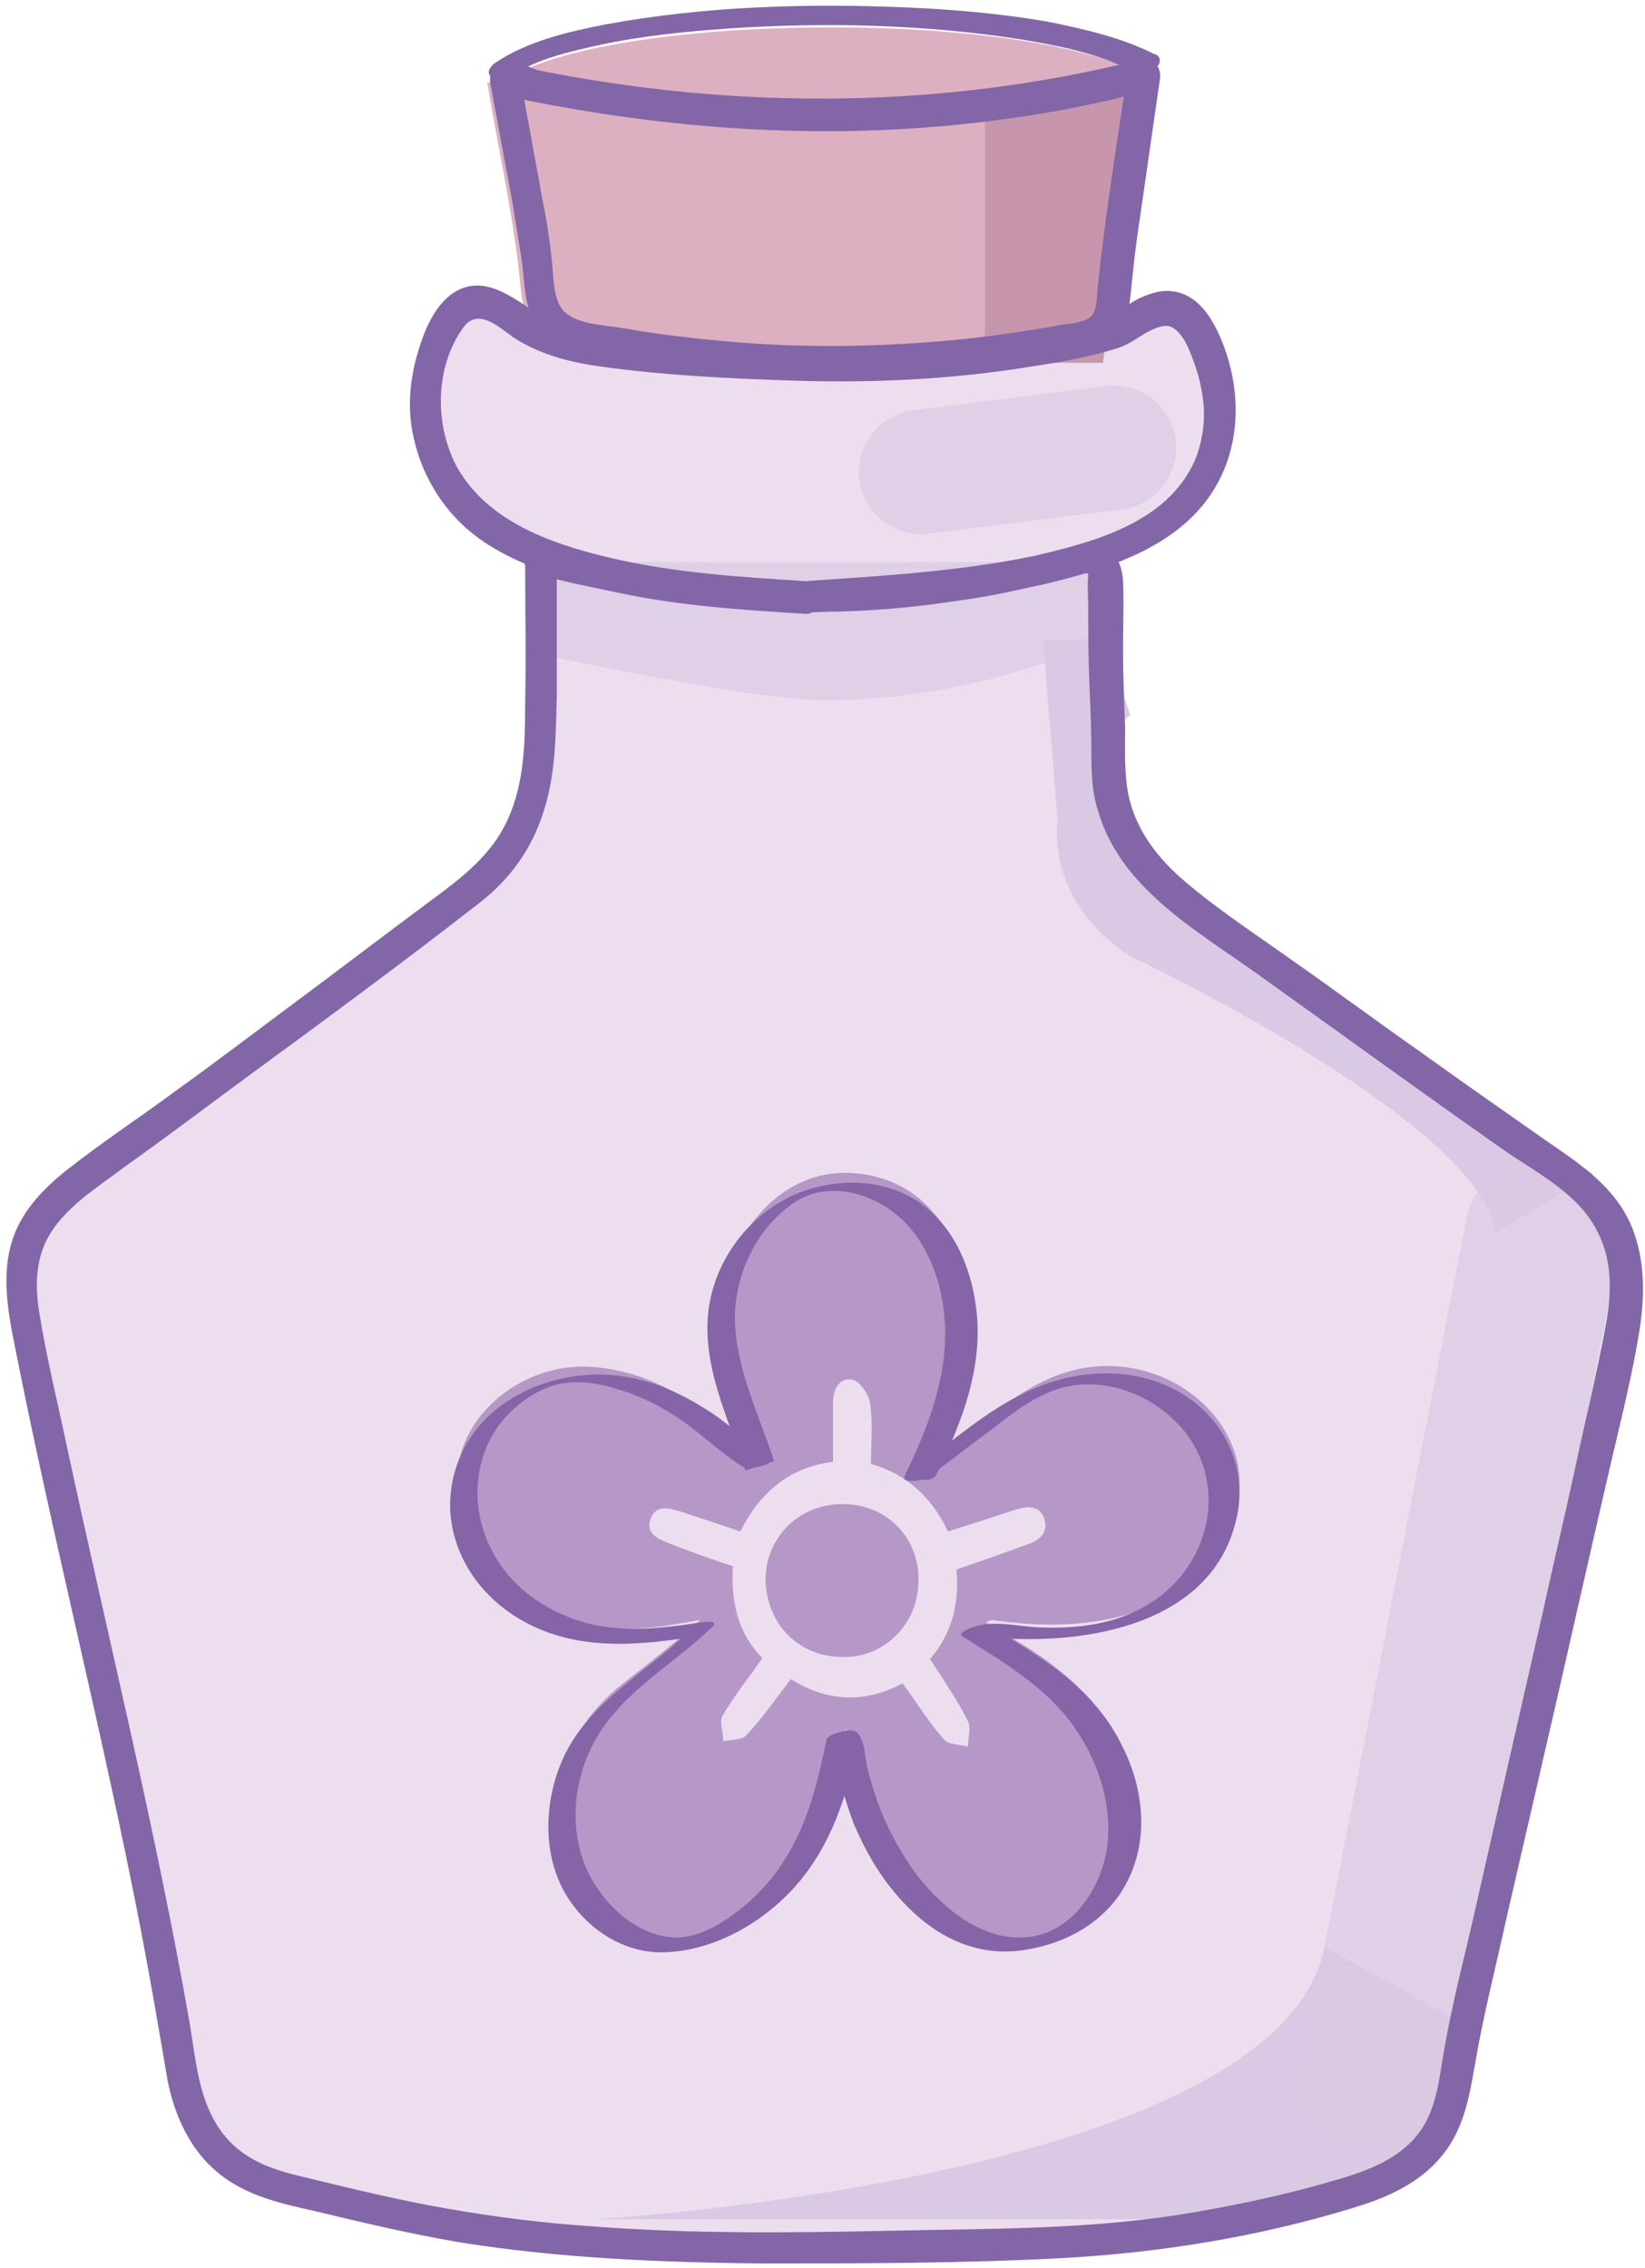 <svg width="156" height="215" viewBox="0 0 156 215" fill="none" xmlns="http://www.w3.org/2000/svg">
<path d="M51.9 52.899C69 57.399 85.6 57.699 102.2 53.199C104.9 52.499 105.6 52.999 105.5 55.799C105.4 61.399 105.7 66.999 105.8 72.699C105.9 79.299 109.9 83.299 114.7 86.699C126.2 94.999 137.7 103.299 149.3 111.299C155.9 115.899 155.5 122.199 154 128.799C149.8 147.599 145.5 166.399 141.2 185.099C140.3 189.099 139.3 193.199 138.7 197.299C137.9 203.099 134.5 205.999 129.2 207.599C118.7 210.899 107.8 212.499 97 212.699C78.5 212.999 60 213.999 41.7 210.699C37 209.799 32.3 208.599 27.6 207.499C21.9 206.099 18.8 202.199 17.9 196.599C14.1 172.899 7.8 149.799 3.2 126.299C1.7 118.599 3.3 115.299 9.7 110.799C21.7 102.199 33.4 93.299 45.2 84.499C50 80.899 51.7 75.599 51.9 69.799C52 64.299 51.9 58.799 51.9 52.899Z" fill="#ECDEEF"/>
<path d="M77.6 56.9C68.4 56.3 58.9 55.8 50.1 51.7C42.9 48.3 39.6 40.5 42.5 33.2C43.8 29.8 45.5 27.1 50 30.5C53.9 33.4 59.1 33.7 63.9 34.1C77.7 35.3 91.5 35.6 105 32.2C106 31.9 107.2 31.8 108 31.2C111.7 28.6 113.8 29.1 115.5 33.3C118.8 41.3 115.7 48.6 107.8 51.8C98.2 55.6 88 56.2 77.6 56.9Z" fill="#ECDEEF"/>
<path d="M98.899 60.6L100.299 77.8C100.299 77.8 98.999 85.3 107.099 90.6C107.099 90.6 140.699 106.5 141.799 116.9L151.099 111.3C151.099 111.3 92.299 78.1 107.199 67.8L104.799 60.6H98.899Z" fill="#DAC9E4"/>
<path d="M106.7 7.399C105.7 14.699 104.5 21.799 103.8 28.899C103.5 31.799 101.7 31.899 99.8 32.299C84.5 35.199 69.2 35.199 53.9 32.199C51.3 31.699 49.7 30.799 49.4 27.499C48.8 20.899 47.3 14.399 46.2 7.799C66.6 12.299 86.5 12.599 106.7 7.399Z" fill="#DCB0C1"/>
<path d="M104.599 34.4H93.399V9.5L108.299 7.1L104.599 34.4Z" fill="#C796AD"/>
<path d="M108.3 7.1C98.1 13.5 60.8 13.9 47.8 7.7C57.2 1.2 96.9 0.8 108.3 7.1Z" fill="#DCB0C1"/>
<path opacity="0.75" d="M104.6 60.6C104.6 60.6 93.3 66.4 78.1 66.4C71.3 66.4 50.1 61.8 50.1 61.8V53.3H104.7V60.6H104.6Z" fill="#DAC9E4"/>
<path d="M56.5 210.4C56.5 210.4 121.3 206.6 125.6 184.6L139 192C139 192 144 211.5 113.2 210.4H56.5Z" fill="#DAC9E4"/>
<path opacity="0.75" d="M127.8 203.1L131.1 203.7C134.2 204.3 137.2 202.3 137.8 199.2L153.6 118.2C154.2 115.1 152.2 112.1 149.1 111.5L145.8 110.9C142.7 110.3 139.7 112.3 139.1 115.4L123.3 196.4C122.7 199.5 124.7 202.5 127.8 203.1Z" fill="#DAC9E4"/>
<path d="M50.7 54.4C59.5 56.7 68.7 58 77.8 58C82.3 58 86.7 57.6 91.2 56.9C93.5 56.6 95.8 56.1 98 55.6C99.1 55.4 100.2 55.1 101.3 54.8C101.8 54.7 102.7 54.2 103.3 54.4C103 54.3 103.2 54.3 103.2 54.6C103.1 55.5 103.2 56.6 103.2 57.6C103.2 59.9 103.2 62.2 103.3 64.5C103.4 66.9 103.5 69.3 103.5 71.7C103.5 73.5 103.6 75.4 104.2 77.1C106.4 84.4 113.8 88.4 119.6 92.6C127.3 98.1 135 103.7 142.7 109.1C145.9 111.3 149.9 113.3 151.6 117C153 119.8 152.8 123.1 152.2 126.1C151.4 130.4 150.3 134.8 149.4 139.1C148.4 143.7 147.3 148.3 146.3 152.9C144.2 162.1 142.1 171.3 140 180.6C139 185.1 137.8 189.5 137 194.1C136.4 197.3 136.3 200.6 133.8 203.1C131.4 205.5 128 206.3 124.9 207.2C120.5 208.4 116.1 209.3 111.7 210C102.6 211.4 93.5 211.3 84.3 211.5C75 211.7 65.7 211.8 56.4 211.1C51.7 210.8 47 210.2 42.4 209.4C37.8 208.6 33.3 207.5 28.8 206.4C25.7 205.7 22.9 204.7 21 202.1C18.8 199.1 18.6 195.4 18 191.9C14.8 173.6 10.3 155.5 6.4 137.4C5.5 133.1 4.4 128.7 3.7 124.3C3.3 121.8 3.4 119.1 4.8 116.9C6.5 114.2 9.5 112.4 12 110.5C15.8 107.8 19.5 105 23.3 102.2C30.8 96.7 38.3 91.2 45.6 85.5C48.4 83.3 50.4 80.5 51.5 77.1C52.7 73.5 52.7 69.8 52.8 66.1C52.8 61.7 52.8 57.3 52.8 53C52.8 51.1 49.8 51.1 49.8 53C49.8 57.6 49.9 62.2 49.8 66.8C49.8 70.5 49.7 74.4 48.1 77.8C46.4 81.5 43.1 83.7 39.9 86.1C36 89 32.2 91.9 28.3 94.8C24.4 97.7 20.6 100.6 16.7 103.4C13.2 106 9.5 108.4 6 111.2C3.8 113 1.9 115.1 1.1 117.8C0.2 120.8 0.7 124.1 1.3 127.1C5 145.9 9.8 164.5 13.4 183.2C14.3 187.9 15.1 192.6 15.9 197.3C16.5 200.3 17.8 203.3 20 205.4C22.7 208 26.1 208.8 29.7 209.6C34.3 210.7 38.9 211.8 43.6 212.6C53 214.1 62.6 214.5 72.1 214.6C81.6 214.6 91.1 214.6 100.6 214.1C109.9 213.6 119.2 212.1 128.1 209.4C131.1 208.5 134.1 207.3 136.3 204.9C138.8 202.2 139.3 199 139.9 195.6C140.7 190.9 141.9 186.3 142.9 181.7C144 176.9 145.1 172.2 146.2 167.4C148.4 157.9 150.5 148.5 152.7 139C153.7 134.7 154.8 130.4 155.5 126C156 122.7 156 119.3 154.7 116.2C153.1 112.5 149.9 110.4 146.7 108.2C142.7 105.4 138.7 102.6 134.8 99.8C130.8 97 126.9 94.1 122.9 91.3C119.4 88.8 115.7 86.4 112.4 83.6C109.8 81.4 107.7 78.7 107 75.3C106.6 73.2 106.7 71 106.7 68.9C106.6 66.4 106.5 63.9 106.5 61.5C106.5 59.3 106.6 57.1 106.5 55C106.4 53.8 106 52.6 104.9 52C103.5 51.3 101.8 51.9 100.4 52.3C98.1 52.9 95.9 53.4 93.6 53.8C84.4 55.5 74.9 55.6 65.6 54.5C61 53.9 56.4 53 51.8 51.8C49.7 51 48.9 53.9 50.7 54.4Z" fill="#8366A8"/>
<path d="M76.4 55.1C70 54.7 63.7 54.3 57.5 52.8C52.1 51.5 46.3 49.4 43.4 44.4C41.2 40.4 41.2 34.9 43.9 31.1C45.3 29.1 47.3 31 48.7 32C51 33.5 53.8 34.3 56.6 34.7C62.9 35.6 69.3 35.9 75.7 36.1C82.6 36.3 89.4 36 96.2 35C99.5 34.5 102.9 34 106 33C107.3 32.6 108.2 31.7 109.4 31.2C110.1 30.9 110.8 30.7 111.4 31.2C112.1 31.7 112.6 32.7 112.9 33.5C113.4 34.7 113.8 36 114 37.3C114.4 39.5 114.1 41.9 113.2 43.9C110.5 49.6 103.7 51.4 98.1 52.7C90.9 54.2 83.6 54.6 76.4 55.1C74.5 55.2 74.5 58.2 76.4 58.1C83.6 57.7 90.9 57.2 98 55.6C103.8 54.3 110.5 52.5 114.3 47.6C117.7 43.2 117.9 37.4 115.9 32.4C115 30.2 113.6 27.8 111 27.6C109.9 27.5 108.9 27.9 108 28.3C107.4 28.6 106.8 29 106.2 29.4C105.5 29.8 104.8 30 104 30.2C89.3 33.7 74.3 33.4 59.3 31.9C56.2 31.6 53 31 50.3 29.3C48.2 27.9 45.7 26.1 43.1 27.7C41.2 28.9 40.2 31.4 39.6 33.5C38.8 36.2 38.6 39.1 39.3 41.8C40 44.8 41.6 47.6 43.8 49.7C46.3 52.1 49.6 53.5 52.8 54.6C60.4 57.2 68.5 57.7 76.4 58.2C78.3 58.2 78.3 55.2 76.4 55.1Z" fill="#8366A8"/>
<path d="M106.899 7C105.899 13.7 104.799 20.5 104.099 27.2C103.999 28.2 104.099 29.7 103.199 30.2C102.399 30.7 100.999 30.7 100.099 30.9C96.699 31.5 93.199 32 89.799 32.3C82.999 32.9 76.099 33 69.299 32.4C65.799 32.1 62.399 31.7 58.999 31.1C57.299 30.8 54.099 30.8 53.099 29C52.399 27.7 52.499 25.9 52.299 24.4C52.099 22.5 51.799 20.6 51.399 18.7C50.699 14.8 49.999 11 49.299 7.2C48.699 7.8 48.099 8.4 47.499 9C63.199 12.4 79.299 13.5 95.199 11.3C99.799 10.7 104.299 9.8 108.799 8.6C110.699 8.1 109.899 5.2 107.999 5.7C88.299 10.6 67.999 10.4 48.299 6.1C47.099 5.8 46.299 6.8 46.499 7.9C47.199 11.7 47.899 15.4 48.599 19.2C48.899 21.1 49.199 22.9 49.499 24.8C49.699 26.3 49.699 28 50.199 29.4C50.999 31.7 52.799 32.8 55.099 33.3C58.699 34.1 62.399 34.6 65.999 34.9C73.499 35.7 80.999 35.8 88.499 35.2C92.199 34.9 95.999 34.4 99.599 33.8C101.899 33.4 104.899 33.3 106.299 31.2C107.199 29.7 107.199 27.9 107.399 26.2C107.599 24.1 107.899 22 108.199 20C108.799 15.8 109.399 11.7 109.999 7.5C110.099 6.7 109.799 5.9 108.999 5.7C108.099 5.8 106.999 6.2 106.899 7Z" fill="#8366A8"/>
<path d="M107.4 5.5C105 7 101.9 7.7 99.2 8.3C95.2 9.1 91 9.6 86.9 9.8C78 10.4 68.9 10.2 60.1 8.8C56.3 8.2 52.4 7.4 48.9 5.8C48.8 6.2 48.8 6.7 48.7 7.1C50.9 5.6 54 4.9 56.7 4.3C60.8 3.4 65 3 69.1 2.7C78.2 2.1 87.5 2.3 96.6 3.7C100.2 4.3 104 5 107.3 6.7C108.3 7.2 110.9 5.9 109.6 5.2C106.5 3.6 103 2.8 99.6 2.1C95.1 1.3 90.5 0.9 85.9 0.7C76.4 0.3 66.8 0.6 57.5 2.3C53.9 3 50 3.9 46.9 6C46.5 6.3 46 7 46.7 7.3C50 8.8 53.6 9.7 57.1 10.3C61.6 11.1 66.2 11.5 70.8 11.7C80.1 12.1 89.6 11.8 98.8 10.1C102.5 9.4 106.3 8.5 109.5 6.5C110 6.2 110.2 5.6 109.7 5.2C108.9 4.9 107.9 5.2 107.4 5.5Z" fill="#8366A8"/>
<path d="M87.8 138.8C90.8 136.6 93.3 134.6 96 132.7C99.7 130.1 103.7 128.8 108.2 129.9C113.2 131.1 117 135.1 117.5 139.6C118 144.6 115.1 149.5 110.3 151.8C105.4 154.1 100.2 154.4 94.9 153.7C94.6 153.7 94.3 153.6 94 153.6C93.9 153.6 93.8 153.7 93.5 153.8C95.1 154.8 96.7 155.7 98.2 156.7C102.7 159.7 106.2 163.5 107.5 169.1C109.1 175.8 105.5 182.2 99.2 183.5C94.7 184.5 91 182.8 87.8 179.6C84 175.7 81.9 170.9 80.8 165.5C80.7 165.1 80.7 164.7 80.6 164.4C80.6 164.3 80.4 164.2 80.2 164C79.9 165.6 79.6 167.2 79.2 168.6C77.6 174.2 74.6 178.9 69.5 181.9C65.7 184.1 61.7 184.8 57.9 182C53.9 179.1 52.4 175 53 170C53.5 165.6 55.8 162.2 59.1 159.6C61.5 157.7 64 155.8 66.4 153.6C65.2 153.8 64 154 62.8 154.2C57.8 154.8 53.1 154.3 48.8 151.3C44.2 148.1 42.2 142.6 43.8 137.5C45.4 132.6 50.8 129.2 56.1 129.6C60.9 129.9 64.9 132.2 68.6 135.2C69.7 136.1 70.7 137 72.1 137.8C72 137.4 71.8 137 71.7 136.6C70.6 133.4 69.2 130.3 68.6 127C67.8 122.9 68.9 118.9 71.6 115.6C74.5 112 78.4 110.5 82.8 111.5C87.5 112.6 90.2 116.2 91.4 120.8C92.7 126 91.4 131 89.4 135.8C88.9 136.8 88.4 137.6 87.8 138.8ZM85.6 159.6C86.9 161.4 88.1 163.3 89.5 164.9C89.9 165.4 91 165.4 91.8 165.6C91.8 164.8 92.1 163.8 91.8 163.2C90.8 161.2 89.5 159.3 88.2 157.3C90.3 154.9 91 151.9 90.7 148.8C93.1 148 95.3 147.2 97.5 146.4C98.6 146 99.5 145.3 99 143.9C98.5 142.7 97.5 142.8 96.4 143.1C94.3 143.8 92.1 144.5 89.9 145.2C88.3 141.8 85.8 139.7 82.6 138.8C82.6 136.7 82.8 134.8 82.5 133C82.4 132.2 81.5 130.9 80.8 130.8C79.6 130.6 79 131.7 79 133C79 134.8 79 136.6 79 138.6C74.8 139.1 72 141.6 70.2 145.2C68.2 144.5 66.3 143.9 64.5 143.3C63.5 143 62.2 142.6 61.7 144C61.2 145.4 62.4 145.9 63.4 146.3C65.4 147.1 67.4 147.8 69.5 148.5C69.3 151.9 70 154.9 72.3 157.2C71 159.1 69.6 160.8 68.5 162.7C68.2 163.3 68.6 164.3 68.6 165.1C69.4 164.9 70.4 165 70.8 164.5C72.3 162.9 73.6 161 75 159.2C78.7 161.5 82.2 161.4 85.6 159.6Z" fill="#B598C7"/>
<path d="M88.8 139.8C91 135.3 92.9 130.6 92.7 125.5C92.5 121.4 91 116.9 87.6 114.3C84.3 111.8 79.8 111.6 76 113C71.8 114.6 68.6 118.3 67.5 122.6C66 128.4 68.9 134 70.7 139.4C71.6 139.1 72.6 138.8 73.5 138.5C71.3 137.1 69.5 135.3 67.4 133.9C65.4 132.6 63.3 131.5 61 130.9C56.7 129.7 51.9 130.4 48.2 132.8C44.6 135.1 42.5 139 42.7 143.3C43 147.9 45.9 151.7 49.8 153.8C55 156.6 60.7 156 66.3 155.1C66 155 65.6 154.8 65.3 154.7C61.7 158.2 56.9 160.8 54.2 165.2C52 168.8 51.3 173.8 52.8 177.8C54.3 181.9 58.4 185.2 62.9 185.1C67.5 185 72 182.5 75.1 179.2C78.9 175.1 80.4 170 81.5 164.7C80.6 164.9 79.6 165.2 78.7 165.4C79.5 166 79.5 168 79.7 169C80.1 170.4 80.5 171.7 81 173C82 175.3 83.2 177.5 84.9 179.5C88 183.2 92.1 185.6 97 184.9C101.2 184.3 105.1 182.1 107 178.2C109 174.1 108.4 169.3 106.3 165.3C103.7 160.1 98.9 157.2 94.1 154.3C94 154.5 93.9 154.6 93.8 154.8H93.7C93.1 154.9 92.6 155 92 155C100.8 156.3 114.3 154.9 117.1 144.6C118.3 140.5 117 136.2 113.8 133.4C110.3 130.3 105.4 129.6 100.9 130.7C95.1 132.1 90.6 136.5 85.9 140C85.4 140.4 86.4 140.4 86.6 140.4C87.3 140.4 88 140.1 88.5 139.7C90.4 138.3 92.3 136.8 94.2 135.4C96 134 97.8 132.6 100 131.8C103.9 130.4 108.4 131.8 111.3 134.6C114.1 137.2 115.2 141.1 114.3 144.8C113.3 148.9 110.3 151.9 106.4 153.3C103.9 154.2 101.2 154.4 98.6 154.3C96.1 154.2 93.8 153.4 91.5 154.6C91.4 154.7 91 154.9 91.2 155.1C95 157.5 99 159.8 101.7 163.5C104.1 166.8 105.5 171 105 175.1C104.5 178.7 102.1 182.6 98.4 183.5C93.8 184.6 89.5 181.1 86.9 177.7C85.4 175.7 84.2 173.4 83.3 171.1C82.9 169.9 82.5 168.7 82.2 167.4C82 166.4 82 164.9 81.2 164.2C80.8 163.8 78.5 164.4 78.4 164.9C77.5 169.1 76.6 173.1 74.1 176.8C73 178.5 71.6 179.9 70.1 181.1C68.4 182.4 66.3 183.7 64.1 183.7C60 183.6 56.4 179.8 55.2 176.1C54 172.4 54.6 168.1 56.6 164.7C59.2 160.3 64 157.7 67.6 154.2C68.2 153.6 66.8 153.8 66.6 153.8C62.1 154.5 57.7 155 53.4 153.1C49.7 151.5 46.8 148.6 45.7 144.6C44.7 141 45.5 137 48 134.3C49.3 132.9 50.9 131.8 52.7 131.3C54.6 130.8 56.7 131.1 58.5 131.7C60.7 132.3 62.8 133.4 64.7 134.7C66.7 136.1 68.4 137.8 70.5 139.1C70.9 139.4 73.5 138.9 73.3 138.2C71.9 134 69.8 129.7 69.7 125.2C69.6 121 71.7 116.5 75.2 114.1C78.3 111.9 82.6 113 85.3 115.4C88.1 117.9 89.4 121.8 89.6 125.4C89.9 130.5 88 135.4 85.8 139.9C85.6 140.4 86.8 140.2 87 140.1C87.6 140.5 88.6 140.3 88.8 139.8Z" fill="#8564A8"/>
<path d="M79.9 142.6C84.1 142.6 87.2 145.8 87.1 149.9C87.1 153.9 83.9 157.2 79.9 157.1C75.7 157.1 72.6 153.9 72.6 149.6C72.7 145.7 75.8 142.6 79.9 142.6Z" fill="#B598C7"/>
<path opacity="0.75" d="M106.399 48.3L88.099 50.6C84.899 51 81.899 48.7 81.499 45.5C81.099 42.3 83.399 39.3 86.599 38.9L104.899 36.6C108.099 36.2 111.099 38.5 111.499 41.7C111.899 45 109.599 47.9 106.399 48.3Z" fill="#DAC9E4"/>
</svg>
